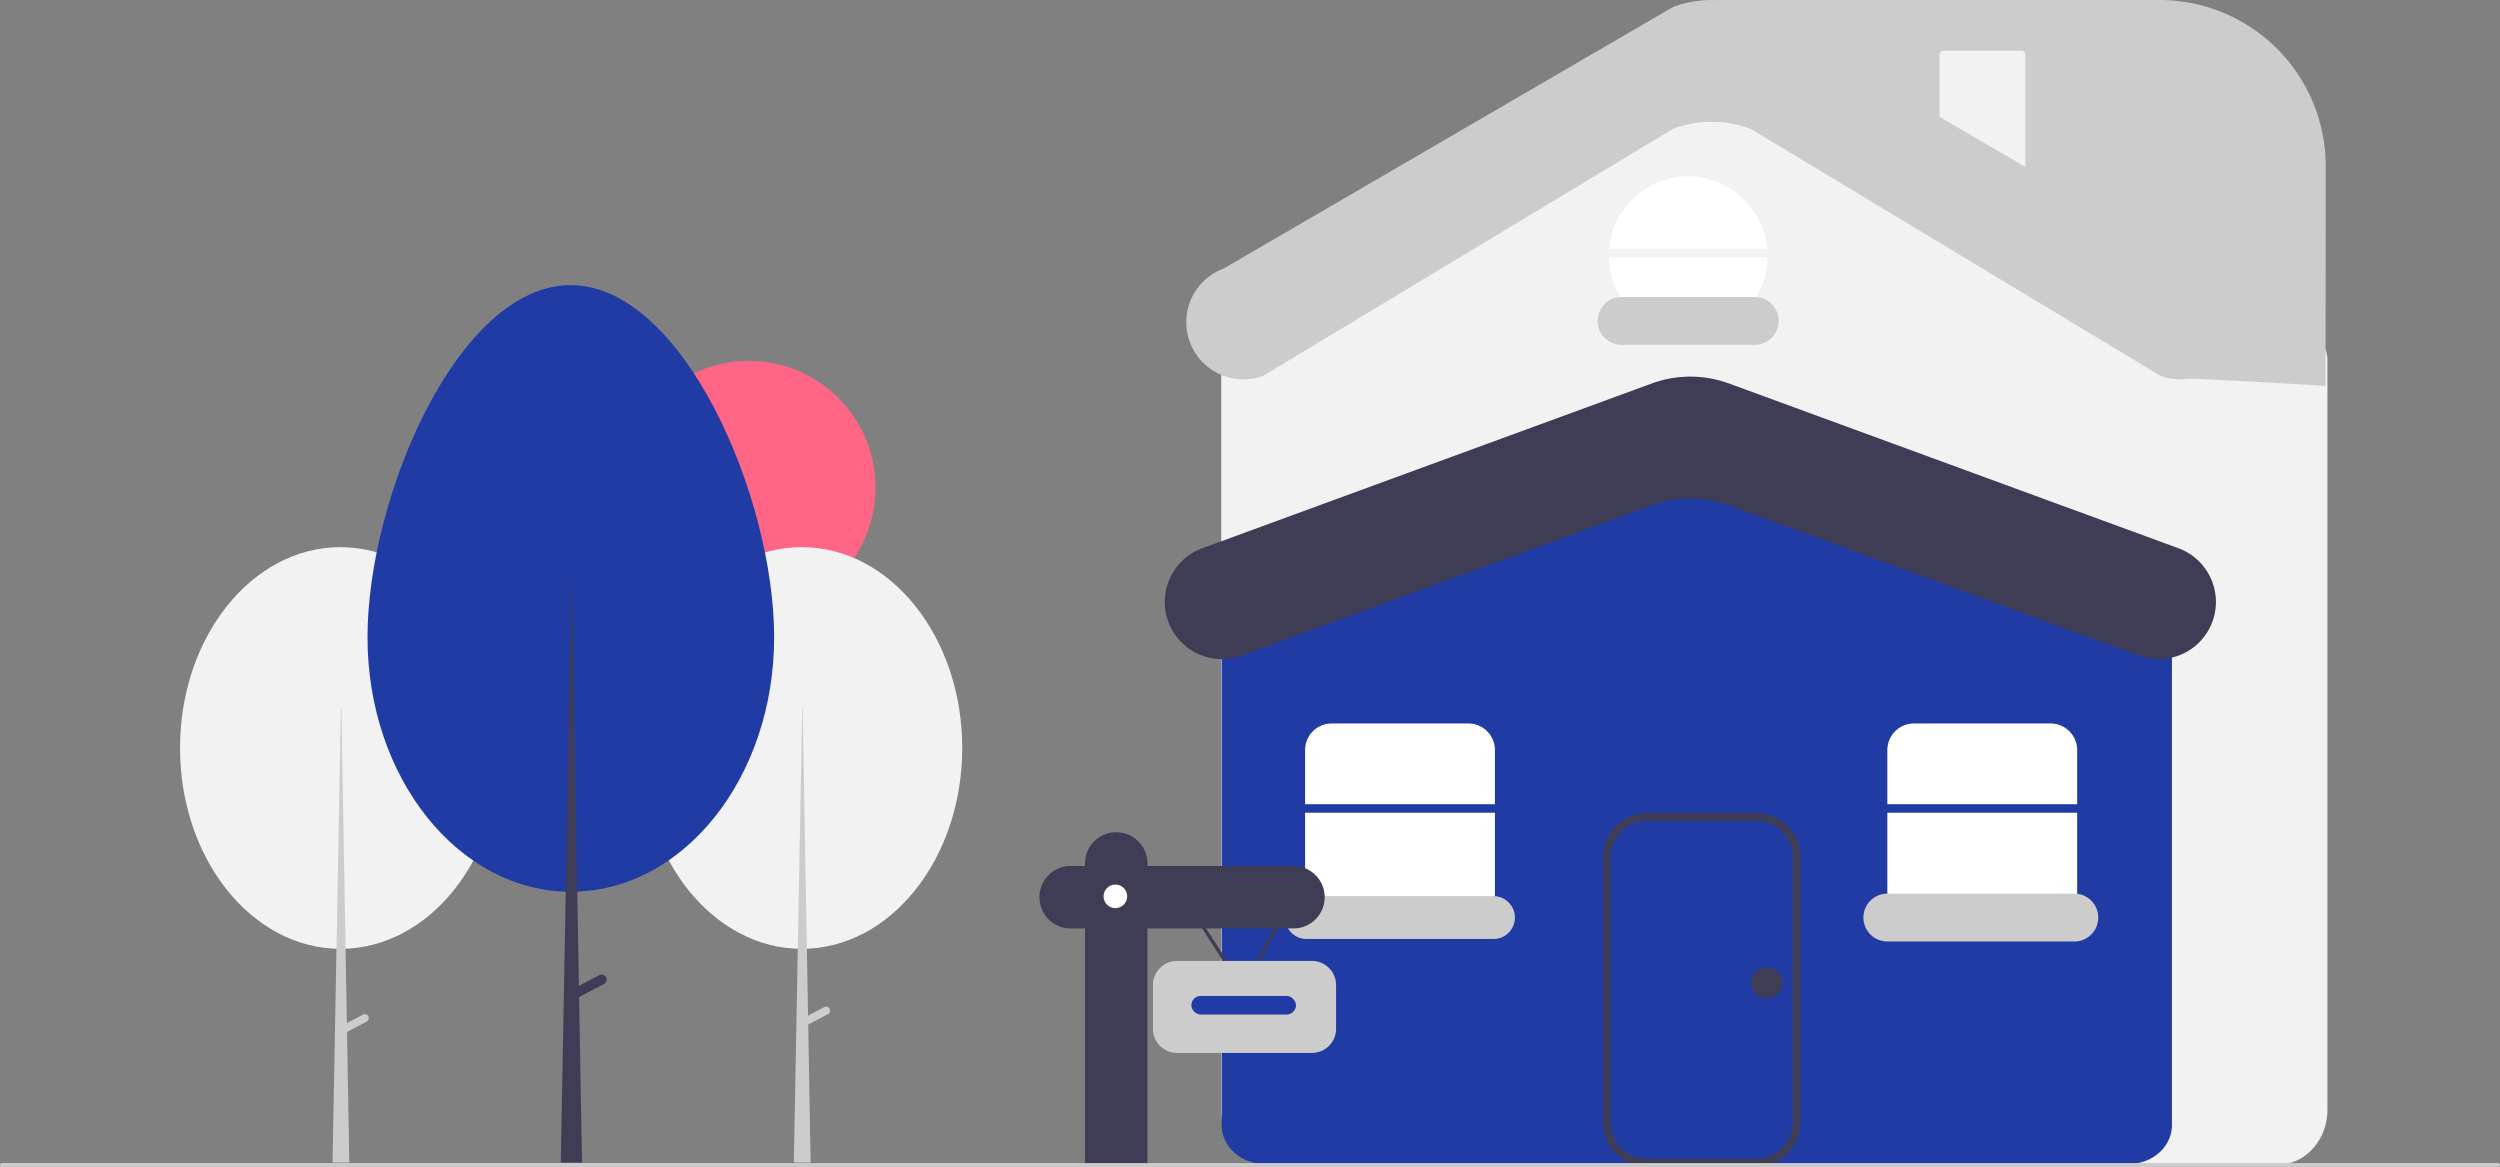 <svg xmlns="http://www.w3.org/2000/svg" data-name="Layer 1" width="997.175" height="465.459" viewBox="0 0 997.175 465.459" xmlns:xlink="http://www.w3.org/1999/xlink"><rect x="0" y="0" width="997.175" height="465.459" fill="#808080" stroke="none"/><path d="M1009.946,681.834H608.347c-10.924,0-19.811-9.832-19.811-21.916V361.267a12.304,12.304,0,0,1,6.543-11.124l151.759-91.871a60.338,60.338,0,0,1,53.543-.054l222.793,91.916a12.305,12.305,0,0,1,6.583,11.143V659.918C1029.757,672.002,1020.87,681.834,1009.946,681.834Z" transform="translate(-101.412 -217.27)" fill="#f2f2f2"/><path d="M950.646,681.51H605.783c-9.419,0-17.083-6.939-17.083-15.47V457.281a8.676,8.676,0,0,1,5.692-7.927L754.968,385.122a62.516,62.516,0,0,1,45.938-.023l161.12,64.259a8.675,8.675,0,0,1,5.702,7.93V666.04C967.729,674.571,960.065,681.51,950.646,681.51Z" transform="translate(-101.412 -217.27)" fill="#213ba4"/><circle cx="298.685" cy="194.48" r="50.532" fill="#ff6584"/><ellipse cx="319.81" cy="298.347" rx="64.001" ry="80.11" fill="#f2f2f2"/><polygon points="319.986 282.238 320.162 282.238 323.327 463.69 316.646 463.69 319.986 282.238" fill="#ccc"/><path d="M432.315,619.635l0,0a1.582,1.582,0,0,1-.663,2.137l-9.179,4.833-1.474-2.8,9.179-4.833A1.582,1.582,0,0,1,432.315,619.635Z" transform="translate(-101.412 -217.27)" fill="#ccc"/><ellipse cx="135.81" cy="298.347" rx="64.001" ry="80.11" fill="#f2f2f2"/><path d="M248.315,622.635V622.635a1.583,1.583,0,0,0-2.138-.663l-6.408,3.374-2.195-125.838h-.176l-3.34,181.452h6.681l-.908-52.07,7.821-4.117A1.583,1.583,0,0,0,248.315,622.635Z" transform="translate(-101.412 -217.27)" fill="#ccc"/><path d="M329,331c44.788,0,81.192,84.391,81.192,140.452s-36.308,101.508-81.096,101.508S248,527.514,248,471.452,284.212,331,329,331Z" transform="translate(-101.412 -217.27)" fill="#213ba4"/><path d="M343.15,607.056a2.005,2.005,0,0,0-2.708-.84l-8.12,4.275L329.541,451.041h-.223l-4.233,229.92h8.466l-1.151-65.979,9.91-5.217A2.005,2.005,0,0,0,343.15,607.056Z" transform="translate(-101.412 -217.27)" fill="#3f3d56"/><path d="M697.693,538.049V516.458A10.618,10.618,0,0,0,687.075,505.84H632.592a10.618,10.618,0,0,0-10.618,10.618v21.591Z" transform="translate(-101.412 -217.27)" fill="#fff"/><path d="M621.974,541.439v33.457a10.618,10.618,0,0,0,10.618,10.618H687.075a10.618,10.618,0,0,0,10.618-10.618V541.439Z" transform="translate(-101.412 -217.27)" fill="#fff"/><path d="M954.613,478.785,791.037,418.822a44.739,44.739,0,0,0-30.796,0L596.665,478.785A22.813,22.813,0,0,1,566,457.366v0a22.813,22.813,0,0,1,14.961-21.419l179.28-65.72a44.739,44.739,0,0,1,30.796,0l179.28,65.72a22.813,22.813,0,0,1,14.961,21.419v0A22.813,22.813,0,0,1,954.613,478.785Z" transform="translate(-101.412 -217.27)" fill="#3f3d56"/><path d="M802.052,682.51H758.333a17.52,17.52,0,0,1-17.5-17.5v-105.876a17.52,17.52,0,0,1,17.5-17.5h43.719a17.52,17.52,0,0,1,17.5,17.5v105.876A17.52,17.52,0,0,1,802.052,682.51ZM758.333,544.634a14.517,14.517,0,0,0-14.5,14.5v105.876a14.517,14.517,0,0,0,14.5,14.5h43.719a14.517,14.517,0,0,0,14.5-14.5v-105.876a14.517,14.517,0,0,0-14.5-14.5Z" transform="translate(-101.412 -217.27)" fill="#3f3d56"/><path d="M806.292,316.452a31.637,31.637,0,0,0-63.023,0Z" transform="translate(-101.412 -217.27)" fill="#fff"/><path d="M743.151,319.842a31.634,31.634,0,0,0,63.259,0Z" transform="translate(-101.412 -217.27)" fill="#fff"/><path d="M801.339,354.811H748.223a9.541,9.541,0,0,1,0-19.082h53.116a9.541,9.541,0,0,1,0,19.082Z" transform="translate(-101.412 -217.27)" fill="#ccc"/><path d="M622.539,574.713a8.541,8.541,0,0,0,0,17.082h74.589a8.541,8.541,0,0,0,0-17.082Z" transform="translate(-101.412 -217.27)" fill="#ccc"/><path d="M854.216,541.439v33.457a10.618,10.618,0,0,0,10.618,10.618h54.483a10.618,10.618,0,0,0,10.618-10.618V541.439Z" transform="translate(-101.412 -217.27)" fill="#fff"/><path d="M929.935,538.049V516.458a10.618,10.618,0,0,0-10.618-10.618H864.833a10.618,10.618,0,0,0-10.618,10.618v21.591Z" transform="translate(-101.412 -217.27)" fill="#fff"/><circle cx="704.773" cy="391.977" r="6.216" fill="#3f3d56"/><polygon points="495.986 395.977 471.503 357.893 472.636 357.164 495.868 393.303 514.799 357.216 515.991 357.841 495.986 395.977" fill="#3f3d56"/><path d="M617.335,562.679H559.093v-1.01a12.456,12.456,0,0,0-12.456-12.456h0a12.456,12.456,0,0,0-12.456,12.456v1.01h-5.723a12.456,12.456,0,1,0,0,24.913h5.723v94.135c24.82-.497-.18.503,24.913,0V587.592H617.335a12.456,12.456,0,0,0,0-24.913Z" transform="translate(-101.412 -217.27)" fill="#3f3d56"/><circle cx="444.887" cy="357.528" r="4.713" fill="#fff"/><path d="M624.737,637.244H570.88a9.605,9.605,0,0,1-9.594-9.595V610.153a9.605,9.605,0,0,1,9.594-9.594h53.856a9.605,9.605,0,0,1,9.594,9.594v17.497A9.605,9.605,0,0,1,624.737,637.244Z" transform="translate(-101.412 -217.27)" fill="#ccc"/><rect x="475.187" y="397.254" width="41.746" height="7.407" rx="3.703" fill="#213ba4"/><path d="M1097.815,682.73H102.185a.773.773,0,0,1,0-1.546h995.629a.773.773,0,0,1,0,1.546Z" transform="translate(-101.412 -217.27)" fill="#ccc"/><path d="M928.804,592.795H854.216a9.541,9.541,0,1,1,0-19.082H928.804a9.541,9.541,0,0,1,0,19.082Z" transform="translate(-101.412 -217.27)" fill="#ccc"/><path d="M1029,371.23s-18.088-1.283-55-3c-44-77-187.003-95.56-187.003-150.959v-0H962.763a66.308,66.308,0,0,1,66.308,66.308Z" transform="translate(-101.412 -217.27)" fill="#ccc"/><path d="M876.555,237.514a1.502,1.502,0,0,0-1.5,1.5V289.094a1.502,1.502,0,0,0,1.5,1.5h31.195a1.502,1.502,0,0,0,1.5-1.5V239.014a1.502,1.502,0,0,0-1.5-1.5Z" transform="translate(-101.412 -217.27)" fill="#f2f2f2"/><path d="M963.197,367.191,799.622,268.599a44.739,44.739,0,0,0-30.796,0L605.249,367.191a22.813,22.813,0,0,1-30.665-21.419v0a22.813,22.813,0,0,1,14.961-21.419L768.825,220.004a44.739,44.739,0,0,1,30.796,0L978.901,324.352a22.813,22.813,0,0,1,14.961,21.419v0A22.813,22.813,0,0,1,963.197,367.191Z" transform="translate(-101.412 -217.27)" fill="#ccc"/></svg>